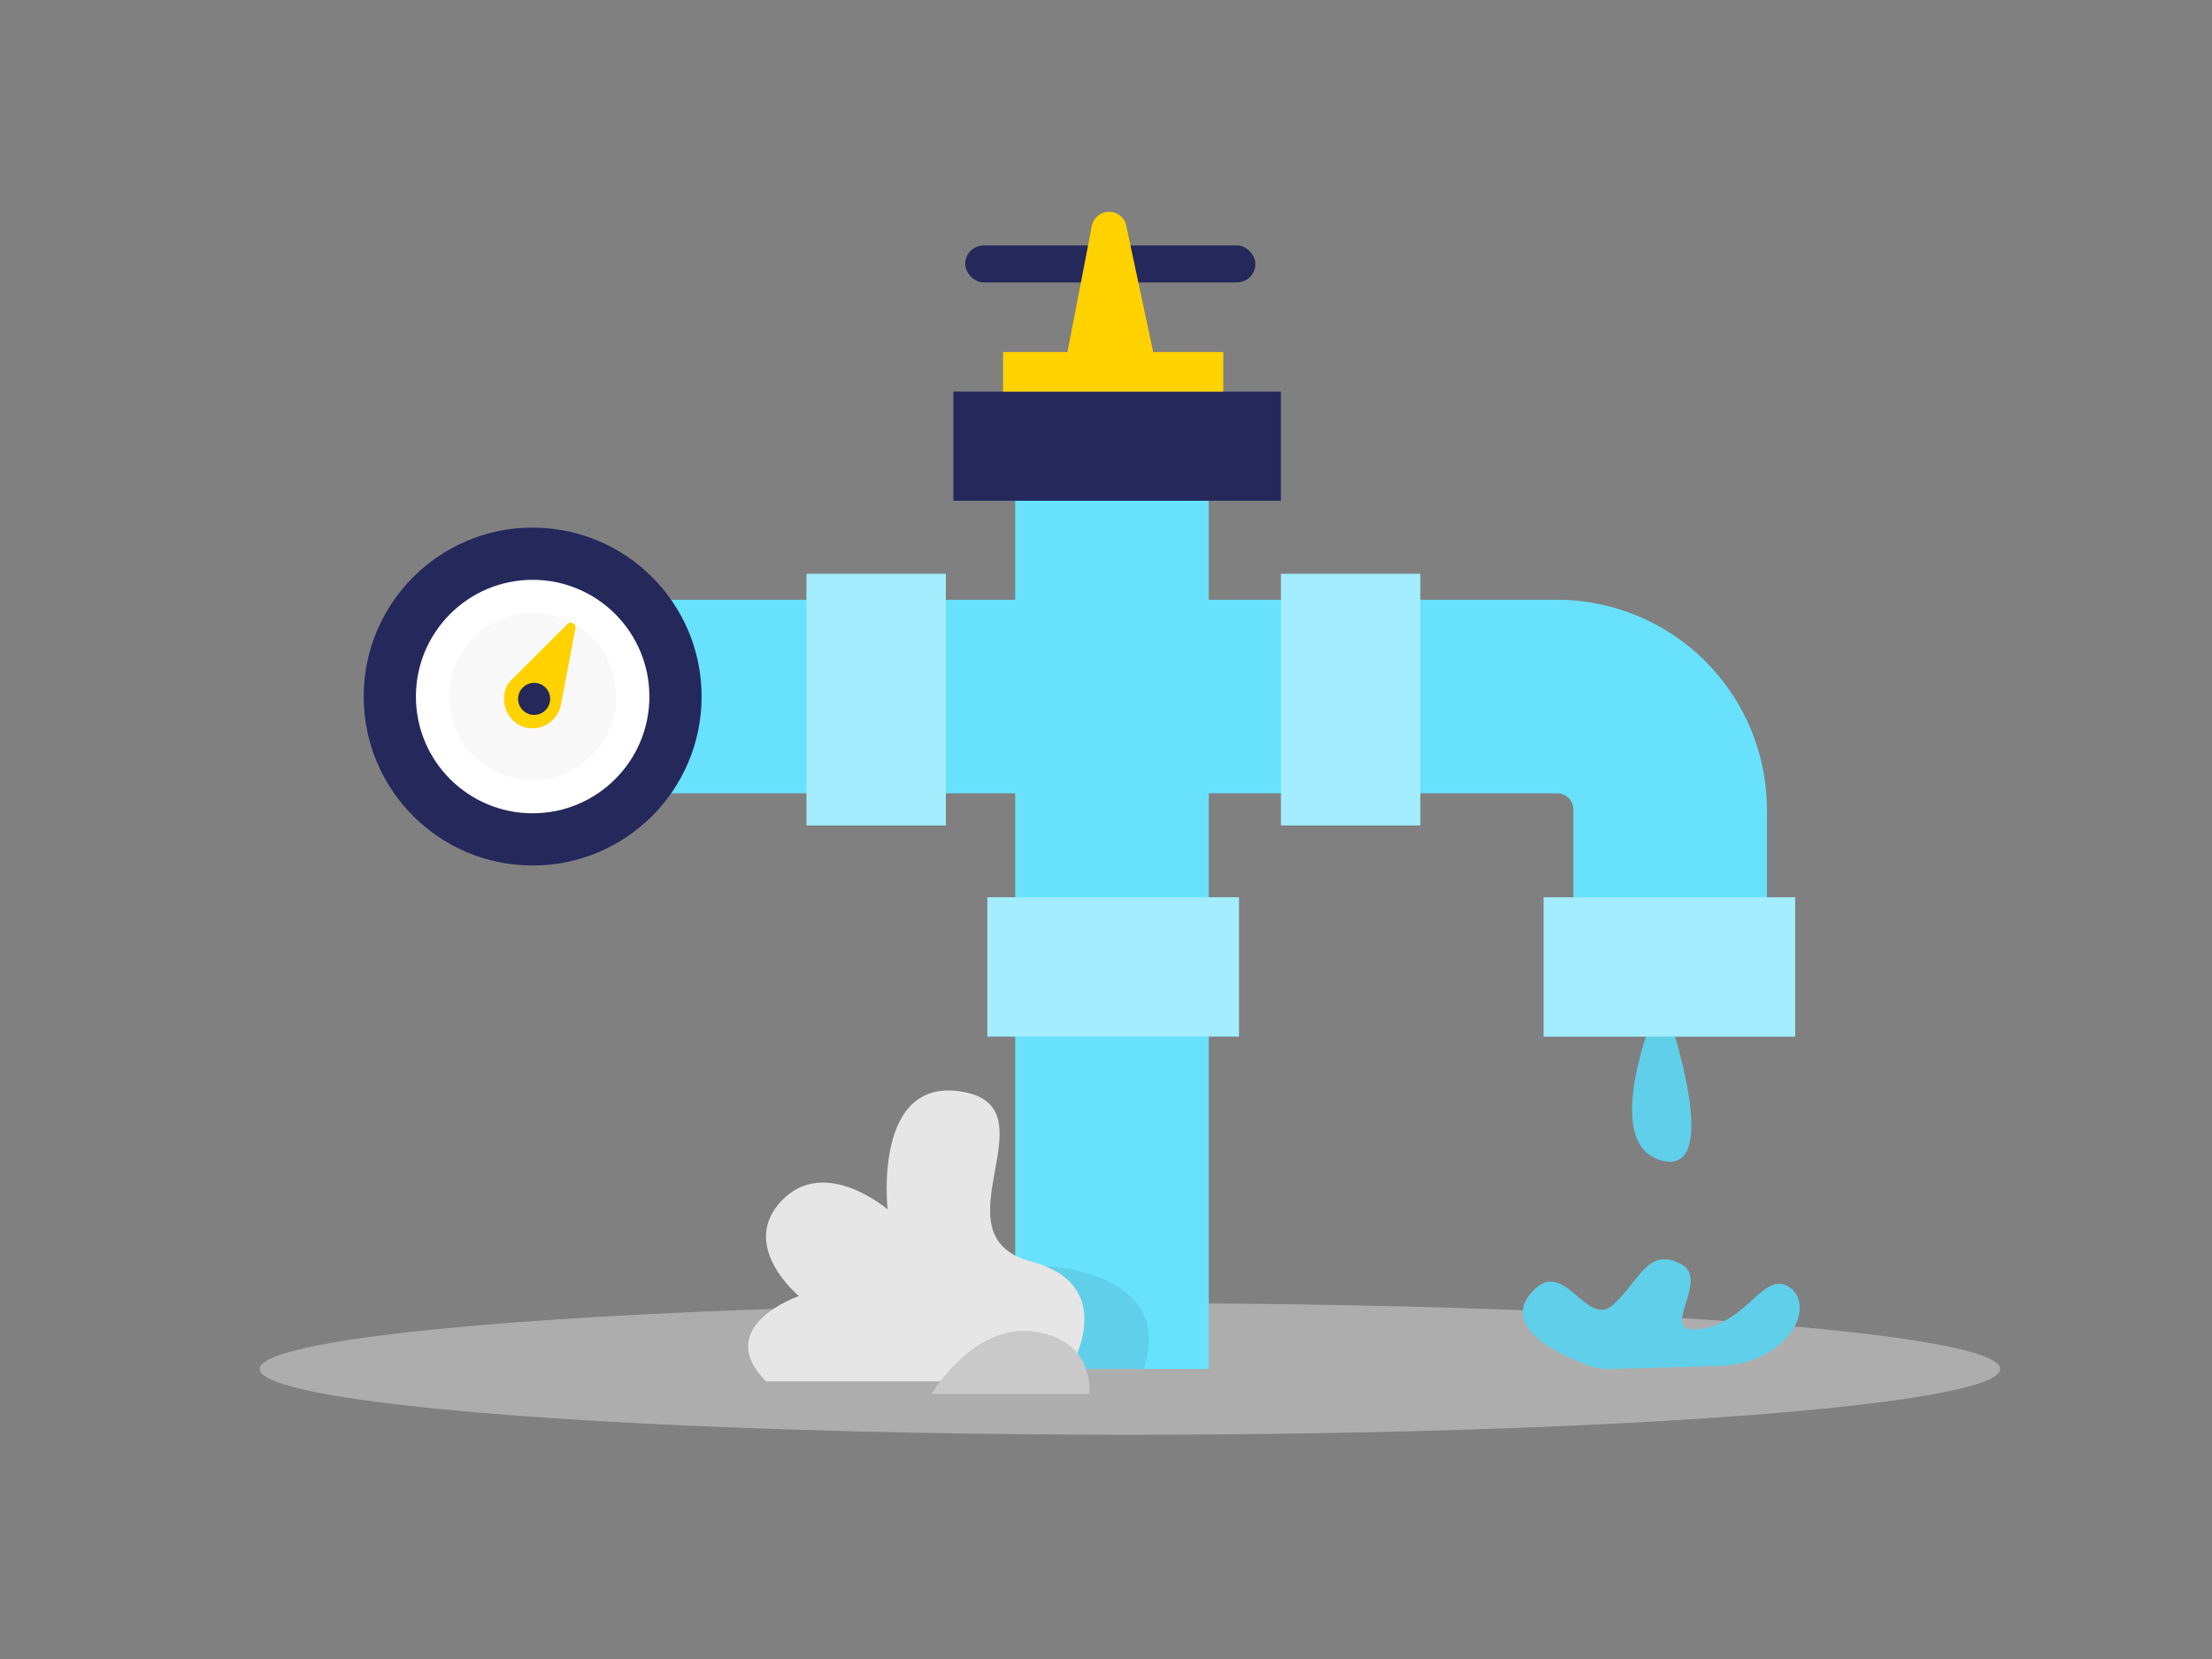 <svg id="Layer_1" data-name="Layer 1" xmlns="http://www.w3.org/2000/svg" viewBox="0 0 400 300"><rect x="0" y="0" width="400" height="300" fill="#808080" stroke="none"/><path d="M300.49,179.86s-12.06,26.81,0,30S300.49,179.86,300.49,179.86Z" fill="#68e1fd"/><path d="M300.49,179.86s-12.06,26.81,0,30S300.49,179.86,300.49,179.86Z" opacity="0.08"/><ellipse cx="204.33" cy="247.55" rx="157.37" ry="11.9" fill="#e6e6e6" opacity="0.45"/><rect x="183.58" y="86.13" width="35" height="161.43" fill="#68e1fd"/><path d="M319.52,180.6h-35V146.38a2.92,2.92,0,0,0-2.92-2.92H114.53v-35H281.6a38,38,0,0,1,37.92,37.92Z" fill="#68e1fd"/><rect x="231.64" y="103.77" width="25.19" height="45.49" fill="#68e1fd"/><rect x="231.64" y="103.77" width="25.19" height="45.49" fill="#fff" opacity="0.39"/><rect x="145.85" y="103.77" width="25.19" height="45.49" fill="#68e1fd"/><rect x="145.85" y="103.77" width="25.19" height="45.49" fill="#fff" opacity="0.39"/><rect x="188.7" y="152.11" width="25.19" height="45.49" transform="translate(376.15 -26.45) rotate(90)" fill="#68e1fd"/><rect x="188.7" y="152.11" width="25.19" height="45.49" transform="translate(376.15 -26.45) rotate(90)" fill="#fff" opacity="0.39"/><rect x="289.3" y="152.11" width="25.19" height="45.49" transform="translate(476.74 -127.04) rotate(90)" fill="#68e1fd"/><rect x="289.3" y="152.11" width="25.19" height="45.49" transform="translate(476.74 -127.04) rotate(90)" fill="#fff" opacity="0.39"/><rect x="174.54" y="44.38" width="52.47" height="6.69" rx="3.34" fill="#24285b"/><rect x="172.4" y="70.81" width="59.23" height="19.74" fill="#24285b"/><path d="M193,63.82l4.43-22.92a3.18,3.18,0,0,1,6.24-.06l4.9,23Z" fill="#ffd200"/><rect x="181.38" y="63.66" width="39.83" height="7.15" fill="#ffd200"/><circle cx="96.32" cy="125.96" r="30.55" fill="#24285b"/><circle cx="96.32" cy="125.96" r="21.11" fill="#fff"/><circle cx="96.32" cy="125.96" r="15.11" opacity="0.03"/><path d="M101.46,127.28h0l2.6-13.65a.86.86,0,0,0-1.45-.77l-9.82,9.8h0a4.7,4.7,0,0,0-1.63,3.59,5.35,5.35,0,0,0,2.74,4.86,5.21,5.21,0,0,0,7-2.19A5,5,0,0,0,101.46,127.28Z" fill="#ffd200"/><path d="M189,228.94s23.62.81,17.84,18.61h-15Z" opacity="0.08"/><circle cx="96.59" cy="126.38" r="2.9" fill="#24285b"/><path d="M192.21,249.8s11.84-17-5.82-21.71,4.26-27.62-12.18-30.64-13.7,21.25-13.7,21.25-11.34-9.78-19.17-1.57,3.13,17.23,3.13,17.23-15.81,5.46-5.95,15.44Z" fill="#e6e6e6"/><path d="M168.47,252.07s7.52-12.86,18.6-11.28S197,252.07,197,252.07Z" fill="#c9c9c9"/><path d="M291.1,247.55a10.32,10.32,0,0,1-3.85-.64c-4.67-1.71-15.49-6.49-10.67-12.72,6.08-7.85,10.2,6.28,15.11,1.77s6.28-10.39,12.16-7.45-4.72,13.05,3.72,11.82,11.39-10.52,15.9-7.64c3.88,2.47,2.1,9.73-6,13a18.78,18.78,0,0,1-6.63,1.32Z" fill="#68e1fd"/><path d="M291.1,247.55a10.32,10.32,0,0,1-3.85-.64c-4.67-1.71-15.49-6.49-10.67-12.72,6.08-7.85,10.2,6.28,15.11,1.77s6.28-10.39,12.16-7.45-4.72,13.05,3.72,11.82,11.39-10.52,15.9-7.64c3.88,2.47,2.1,9.73-6,13a18.78,18.78,0,0,1-6.63,1.32Z" opacity="0.08"/></svg>